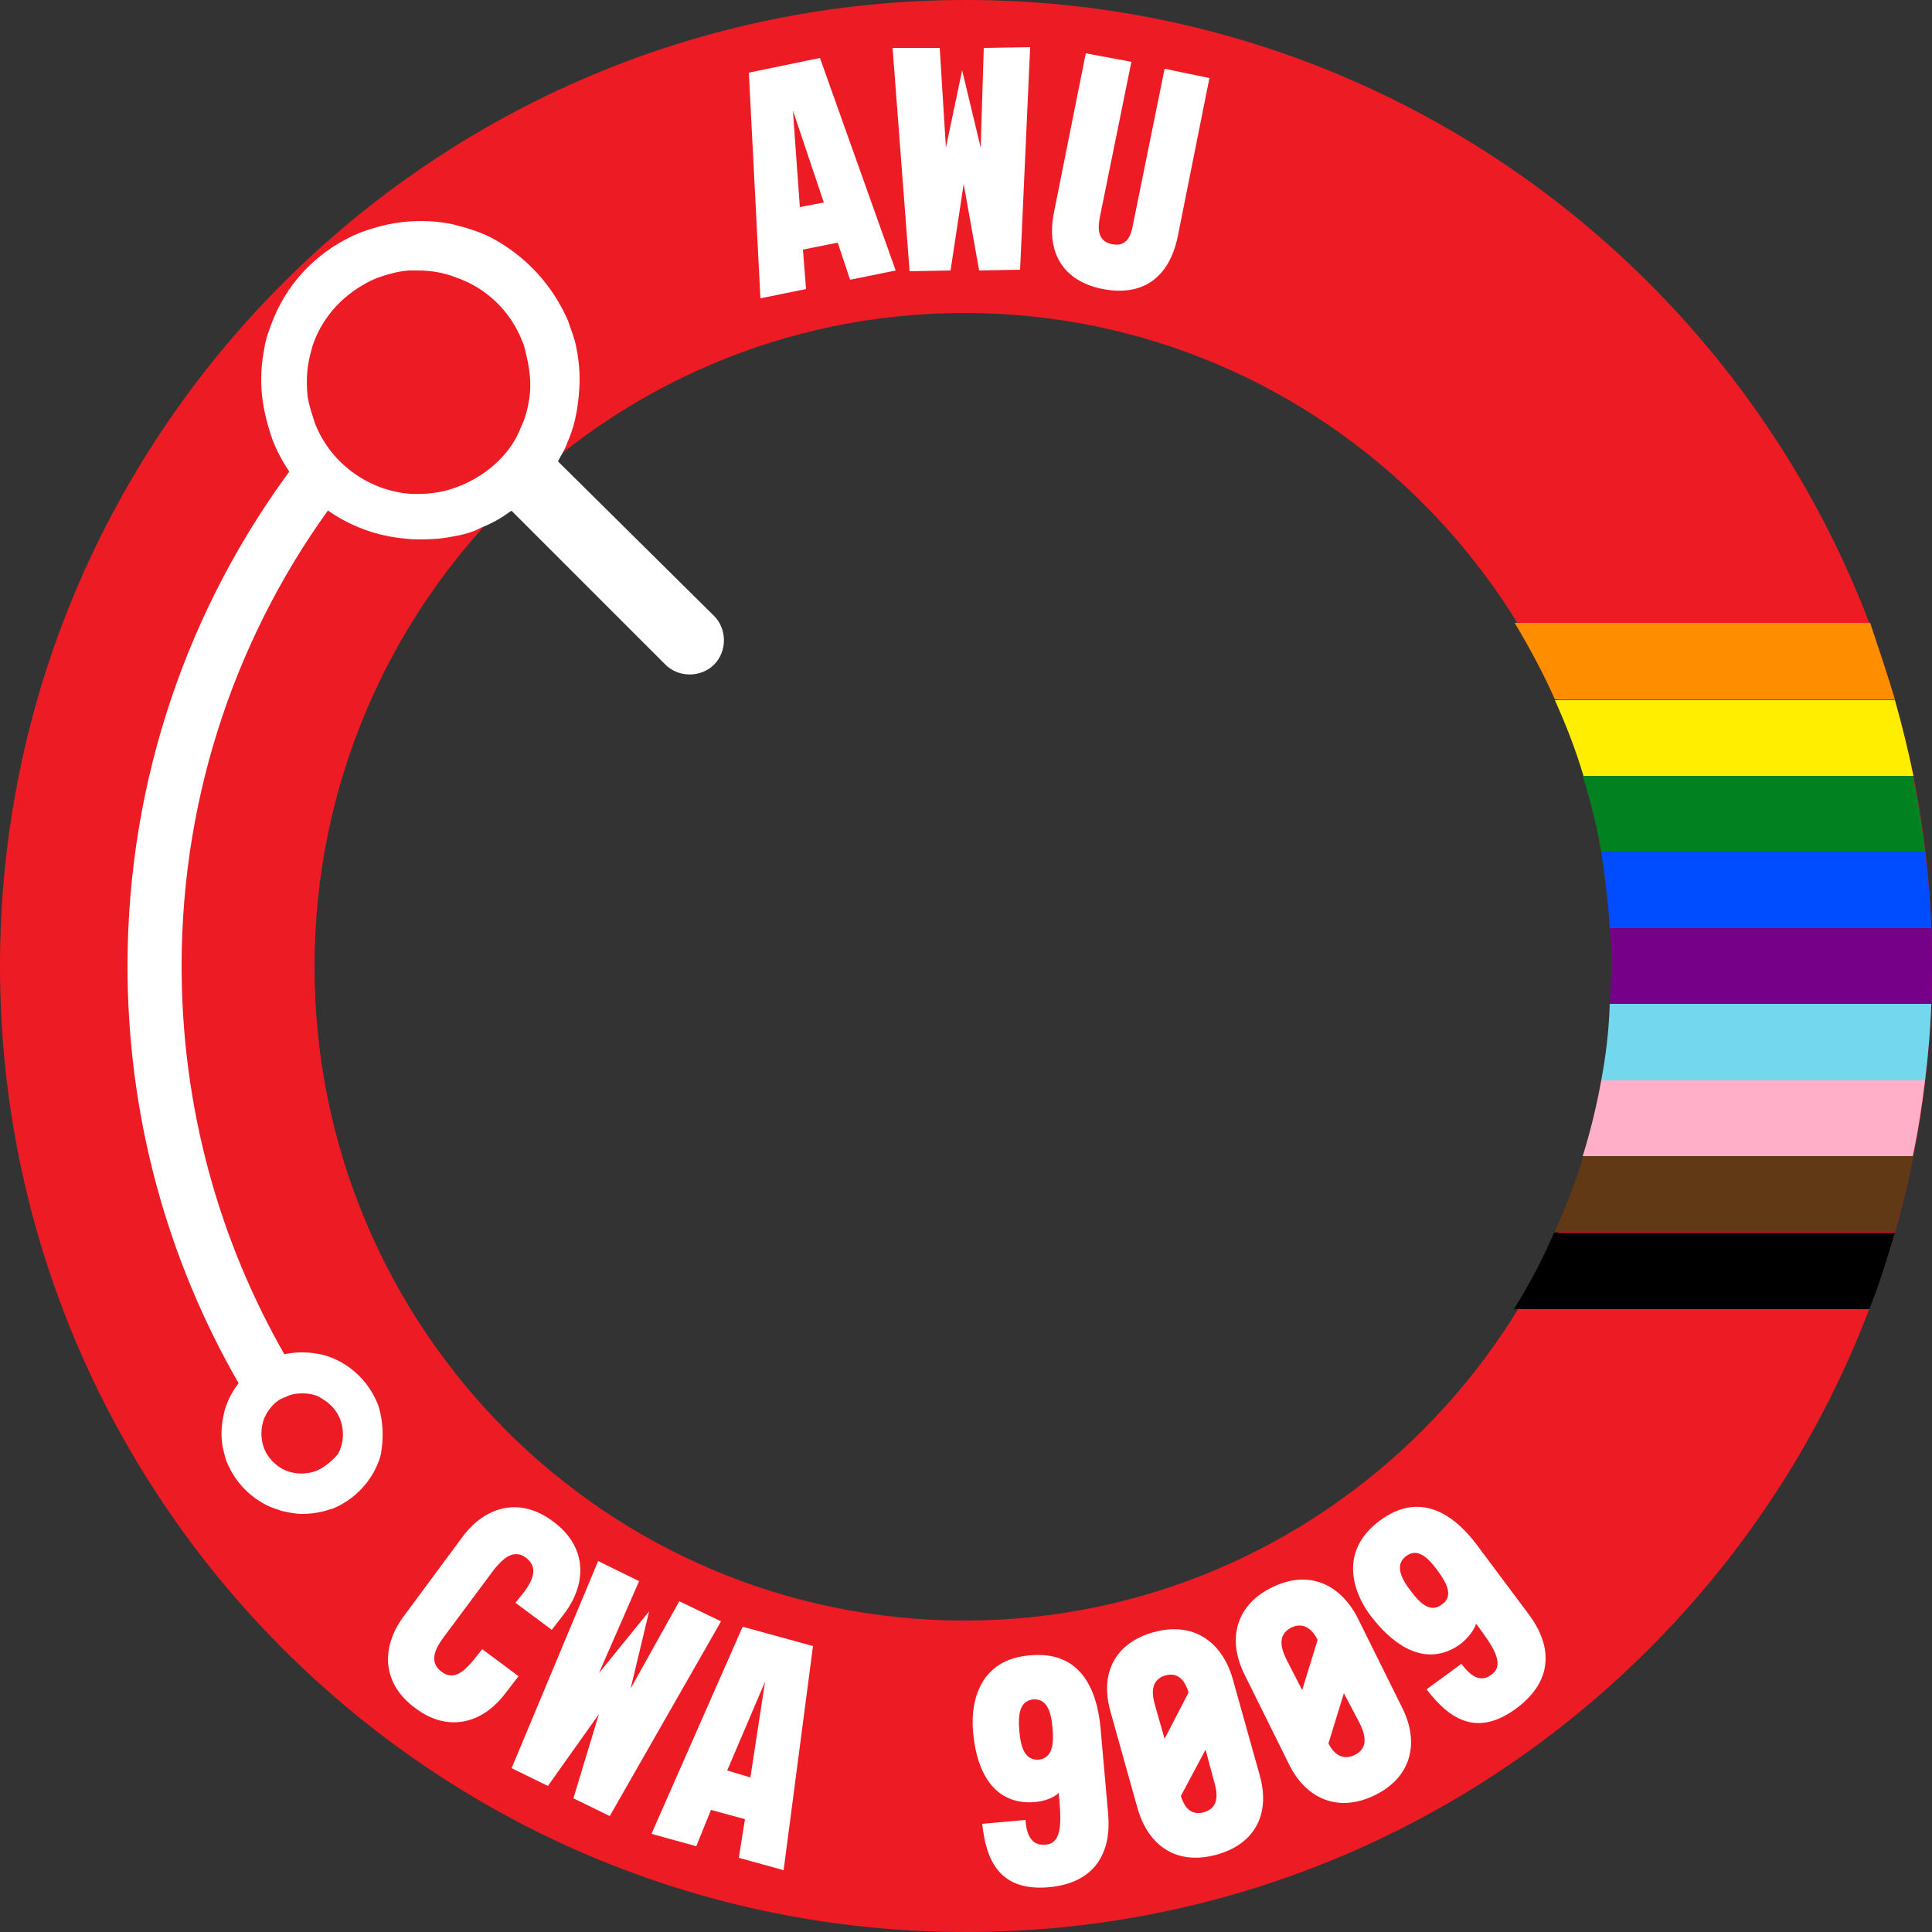 <?xml version="1.0" encoding="utf-8"?>
<!-- Generator: Adobe Illustrator 27.5.0, SVG Export Plug-In . SVG Version: 6.00 Build 0)  -->
<svg version="1.1" id="Layer_1" xmlns:vectornator="http://vectornator.io"
	 xmlns="http://www.w3.org/2000/svg" xmlns:xlink="http://www.w3.org/1999/xlink" x="0px" y="0px" width="250px" height="250px"
	 viewBox="0 0 250 250" style="enable-background:new 0 0 250 250;" xml:space="preserve">
<rect x="0" y="0" width="250" height="250" fill="#333333" stroke="none"/>
<style type="text/css">
	.st0{fill:#ED1C24;}
	.st1{fill:none;}
	.st2{fill:#FFFFFF;}
	.st3{enable-background:new    ;}
	.st4{fill:#FF8D00;}
	.st5{fill:#FFEE00;}
	.st6{fill:#028121;}
	.st7{fill:#004CFF;}
	.st8{fill:#760088;}
	.st9{fill:#73D7EE;}
	.st10{fill:#FFAFC7;}
	.st11{fill:#613915;}
	.st12{fill:none;stroke:#FFFFFF;stroke-width:7;stroke-miterlimit:3.277;}
</style>
<g id="g2896" vectornator:layerName="g2896">
	<path class="st0" d="M125,0C56,0,0,56,0,125s56,125,125,125s125-56,125-125S194,0,125,0z M124.8,40.5c46.5,0,84.1,37.9,84.1,84.6
		s-37.7,84.6-84.1,84.6c-46.5,0-84.1-37.9-84.1-84.6C40.7,78.4,78.3,40.5,124.8,40.5z"/>
</g>
<g>
	<circle class="st1" cx="125" cy="125" r="90"/>
	<path class="st2" d="M96.9,9.4l9.2-1.9l9.8,27.5l-5.9,1.2l-1.6-4.8l-4.5,0.9l0.4,5.1l-5.9,1.2L96.9,9.4z M106.6,26.2l-4-11.9
		l0.9,12.5L106.6,26.2z"/>
	<path class="st2" d="M121.6,6.2l0.8,12.9l2.1-10l2.4,10l0.4-12.9l6-0.1L132,34.9l-5.3,0.1l-2-11.2L123,35l-5.3,0.1l-2.2-28.9
		L121.6,6.2z"/>
	<path class="st2" d="M146.4,8l-4.1,20.2c-0.2,1.2-0.4,3,1.6,3.4s2.5-1.3,2.7-2.5l4.1-20.2l5.8,1.2l-4.1,20.5
		c-1.1,5.3-4.5,7.8-9.7,6.8c-5.1-1-7.4-4.7-6.3-10l4.1-20.5L146.4,8z"/>
</g>
<g>
	<circle class="st1" cx="125" cy="125" r="119"/>
	<path class="st2" d="M71.6,196.9c4.2,3.1,4.5,7.7,1.5,11.8l-1.7,2.2l-4.7-3.5l1.2-1.5c0.7-1,2-2.9,0.2-4.3
		c-1.8-1.4-3.3,0.5-4.1,1.4l-6.7,9c-0.7,1-2,2.9-0.2,4.3s3.3-0.5,4.1-1.4l1.2-1.5l4.7,3.5l-1.7,2.2c-3,4-7.5,5.1-11.7,1.9
		c-4.2-3.1-4.5-7.7-1.5-11.8l7.7-10.4C62.9,194.8,67.4,193.7,71.6,196.9z"/>
	<path class="st2" d="M82.7,204.6l-5.2,11.9l6.5-8l-2.4,10l6.3-11.3l5.4,2.6L78.9,235l-4.7-2.3l3.3-10.9l-6.6,9.3l-4.7-2.3L77.4,202
		L82.7,204.6z"/>
	<path class="st2" d="M96.1,210.5l9.1,2.5l-3.8,29l-5.8-1.6l0.8-5l-4.4-1.2l-1.9,4.7l-5.8-1.6L96.1,210.5z M97.1,230l1.9-12.4
		l-4.9,11.5L97.1,230z"/>
	<path class="st2" d="M125.9,223.9c-0.3-3.8,0.9-9.2,7.4-9.7c6.4-0.6,8.6,4.2,9.1,9.3l1,11.3c0.4,4.7-1.5,8.8-7.6,9.4
		c-6.5,0.6-8.2-3.5-8.7-8.2l5.6-0.5c0.1,1.6,0.6,3.4,2.6,3.2c2.3-0.2,2-3.3,1.7-6.7c0,0-0.9,1-3.2,1.2
		C129.2,233.5,126.4,230.2,125.9,223.9z M136.2,223.6c-0.2-2.3-0.8-3.8-2.5-3.7c-1.7,0.2-2,1.8-1.8,4.1c0.2,2.3,0.8,3.8,2.5,3.7
		C136.1,227.5,136.4,225.9,136.2,223.6z"/>
	<path class="st2" d="M159.5,217.2l3.5,12.5c1.4,4.9-0.5,8.9-5.6,10.3c-5.1,1.4-8.8-1.1-10.2-6l-3.5-12.5c-1.4-4.9,0.5-8.9,5.6-10.3
		C154.4,209.8,158.1,212.4,159.5,217.2z M150.7,225l3.1-6c-0.4-1.3-1.2-2.7-3-2.2c-2.1,0.6-1.7,2.7-1.3,4L150.7,225z M156,226.4
		l-3.2,6c0.4,1.3,1.2,2.6,3,2.1c2.1-0.6,1.7-2.7,1.3-4L156,226.4z"/>
	<path class="st2" d="M175.7,209.4l5.8,11.7c2.2,4.5,1.1,8.9-3.6,11.2c-4.7,2.3-8.9,0.5-11.1-4l-5.8-11.7c-2.2-4.5-1.1-8.9,3.6-11.2
		S173.4,204.9,175.7,209.4z M168.5,218.7l2-6.5c-0.6-1.2-1.7-2.4-3.4-1.6c-2,1-1.2,3-0.6,4.2L168.5,218.7z M173.9,219.1l-2,6.5
		c0.6,1.2,1.7,2.3,3.4,1.5c2-1,1.2-3,0.6-4.2L173.9,219.1z"/>
	<path class="st2" d="M177.3,209c-2.3-3.1-4-8.3,1.2-12.2c5.2-3.9,9.6-0.9,12.6,3.1l6.8,9.1c2.8,3.8,3.3,8.3-1.6,12
		c-5.2,3.9-8.8,1.4-11.7-2.4l4.5-3.3c1,1.3,2.3,2.6,3.9,1.4c1.9-1.4,0-3.9-2-6.6c0,0-0.3,1.3-2.1,2.7
		C185.2,215.4,181.1,214,177.3,209z M186,203.2c-1.4-1.9-2.7-2.9-4.1-1.8c-1.3,1-0.8,2.6,0.6,4.4c1.4,1.9,2.7,2.9,4.1,1.8
		C188,206.6,187.4,205.1,186,203.2z"/>
</g>
<g class="st3">
</g>
<path class="st4" d="M245.2,90.5h-44c-1.5-3.4-3.3-6.7-5.2-9.9h46C243.1,83.9,244.2,87.2,245.2,90.5z"/>
<path class="st5" d="M247.6,100.4h-42.7c-1-3.4-2.3-6.7-3.7-9.8h44C246.1,93.8,246.9,97,247.6,100.4z"/>
<path class="st6" d="M249.1,110.2h-41.9c-0.6-3.4-1.4-6.6-2.4-9.8h42.7C248.2,103.6,248.7,106.9,249.1,110.2z"/>
<path class="st7" d="M249.9,120.1h-41.6c-0.2-3.3-0.6-6.6-1.1-9.9h41.9C249.5,113.5,249.8,116.8,249.9,120.1z"/>
<path class="st8" d="M250,125c0,1.7,0,3.3-0.1,4.9h-41.6c0.1-1.6,0.2-3.3,0.2-4.9s0-3.3-0.2-4.9h41.6C250,121.7,250,123.3,250,125z"
	/>
<path class="st9" d="M249.9,129.9c-0.1,3.3-0.4,6.6-0.8,9.9h-41.9c0.6-3.2,1-6.5,1.1-9.9H249.9z"/>
<path class="st10" d="M249.1,139.8c-0.4,3.3-0.9,6.6-1.6,9.8h-42.7c1-3.2,1.8-6.5,2.4-9.8H249.1z"/>
<path class="st11" d="M247.6,149.6c-0.7,3.3-1.5,6.6-2.4,9.8h-44c1.4-3.2,2.7-6.5,3.7-9.8H247.6z"/>
<path d="M245.2,159.5c-1,3.4-2,6.6-3.3,9.9h-46c2-3.2,3.7-6.4,5.2-9.9H245.2z"/>
<path class="st1" d="M179.4,169.3H197c-14.9,24.1-41.5,40.2-72,40.2c-46.7,0-84.5-37.8-84.5-84.5S78.3,40.5,125,40.5
	c30.4,0,57.1,16.1,72,40.2h-17.5v88.6H179.4z"/>
<path class="st1" d="M250,125c0,1.7,0,3.3-0.1,4.9c-0.1,3.3-0.4,6.6-0.8,9.9c-0.4,3.3-0.9,6.6-1.6,9.8c-0.7,3.3-1.5,6.6-2.4,9.8
	c-1,3.4-2,6.6-3.3,9.9C224,216.5,178.4,250,125,250C56,250,0,194,0,125S56,0,125,0c53.4,0,99,33.5,116.9,80.7
	c1.2,3.2,2.3,6.5,3.3,9.9c0.9,3.2,1.7,6.5,2.4,9.8c0.6,3.2,1.2,6.5,1.6,9.8c0.4,3.2,0.7,6.5,0.8,9.9C250,121.7,250,123.3,250,125z"
	/>
<path class="st2" d="M49.2,182.8c-0.1-0.4-0.2-0.9-0.4-1.3c-1.1-2.6-3.1-4.6-5.6-5.7c-0.5-0.2-1-0.4-1.5-0.5c-1.7-0.4-3.5-0.4-5.2,0
	c-0.4,0.1-0.9,0.2-1.3,0.4c-2.6,1.1-4.6,3.1-5.7,5.6c-0.2,0.5-0.4,1-0.5,1.5c-0.4,1.7-0.5,3.5,0,5.2c0.1,0.4,0.2,0.9,0.4,1.3
	c1.1,2.6,3.1,4.6,5.6,5.7c0.5,0.2,0.9,0.3,1.4,0.5c0.9,0.2,1.8,0.4,2.7,0.4s1.7-0.1,2.6-0.3c0.5-0.1,0.9-0.3,1.4-0.4
	c2.6-1.1,4.6-3.1,5.7-5.6c0.2-0.5,0.4-1,0.5-1.5C49.6,186.3,49.6,184.5,49.2,182.8L49.2,182.8z M41.6,190c-0.2,0.1-0.4,0.2-0.6,0.3
	c-1.3,0.5-2.7,0.5-4,0c-0.2-0.1-0.4-0.2-0.6-0.3c-0.8-0.5-1.4-1.1-1.9-1.9c-0.1-0.2-0.2-0.4-0.3-0.6c-0.5-1.3-0.5-2.7,0-4
	c0.1-0.2,0.2-0.4,0.3-0.6c0.5-0.8,1.1-1.5,1.9-1.9c0.2-0.1,0.5-0.2,0.7-0.3c0.6-0.3,1.3-0.4,2-0.4s1.4,0.1,2.1,0.4
	c0.2,0.1,0.3,0.2,0.5,0.3c0.8,0.5,1.5,1.1,2,2c0.1,0.2,0.2,0.4,0.3,0.6c0.5,1.3,0.5,2.7,0,4c-0.1,0.2-0.2,0.4-0.3,0.6
	C43.1,188.9,42.4,189.5,41.6,190L41.6,190z"/>
<path class="st12" d="M34,177.4C25.1,162,20,144.1,20,125c0-23.4,7.7-45.1,20.7-62.5"/>
<path class="st2" d="M64.2,31.1c-1.7-1-3.7-1.6-5.7-2.1c-2-0.4-4-0.5-6.1-0.3c-2,0.2-3.9,0.7-5.8,1.4c-5.1,2.1-9.1,6-11.2,11.1
	c-0.5,1.3-1,2.5-1.2,3.9c-0.4,2-0.5,4-0.3,6s0.7,3.9,1.4,5.9c2.9,7.4,9.8,12.1,17.2,12.7c0.7,0.1,1.3,0.1,2,0.1
	c1.4,0,2.8-0.1,4.2-0.4c1.2-0.2,2.4-0.5,3.5-1.1c1.3-0.5,2.6-1.2,3.8-2.1c0.1,0,0.1-0.1,0.2-0.1l0.1,0.1L86.1,86
	c1.7,1.7,4.6,1.7,6.3,0l0,0c1.7-1.7,1.7-4.6,0-6.3l0,0L72.5,60c-0.1-0.1-0.2-0.2-0.3-0.3c0.4-0.8,0.9-1.5,1.2-2.4
	c0.9-2,1.3-4,1.5-6.2c0.2-2,0.1-4-0.3-6c-0.2-1.2-0.7-2.4-1.1-3.6C71.5,36.9,68.2,33.4,64.2,31.1 M59.7,62.8
	c-0.2,0.1-0.3,0.1-0.5,0.2c-2.1,0.8-4.1,1-6.1,0.9c-5.3-0.4-10.2-3.8-12.3-9c-0.4-1.2-0.8-2.4-1-3.6c-0.2-2.1-0.1-4,0.5-6
	c0.1-0.5,0.3-1,0.5-1.5c1.5-3.6,4.4-6.3,7.9-7.8c1.4-0.5,2.8-0.9,4.2-1c0.4,0,0.8,0,1.2,0c1.7,0,3.4,0.3,4.9,0.9
	c3.8,1.3,7,4.2,8.6,8.3c0.2,0.4,0.3,0.9,0.4,1.3c0.5,2,0.8,4,0.5,6c-0.2,1.3-0.5,2.6-1.1,3.8C66.2,58.5,63.3,61.3,59.7,62.8
	L59.7,62.8z"/>
</svg>
